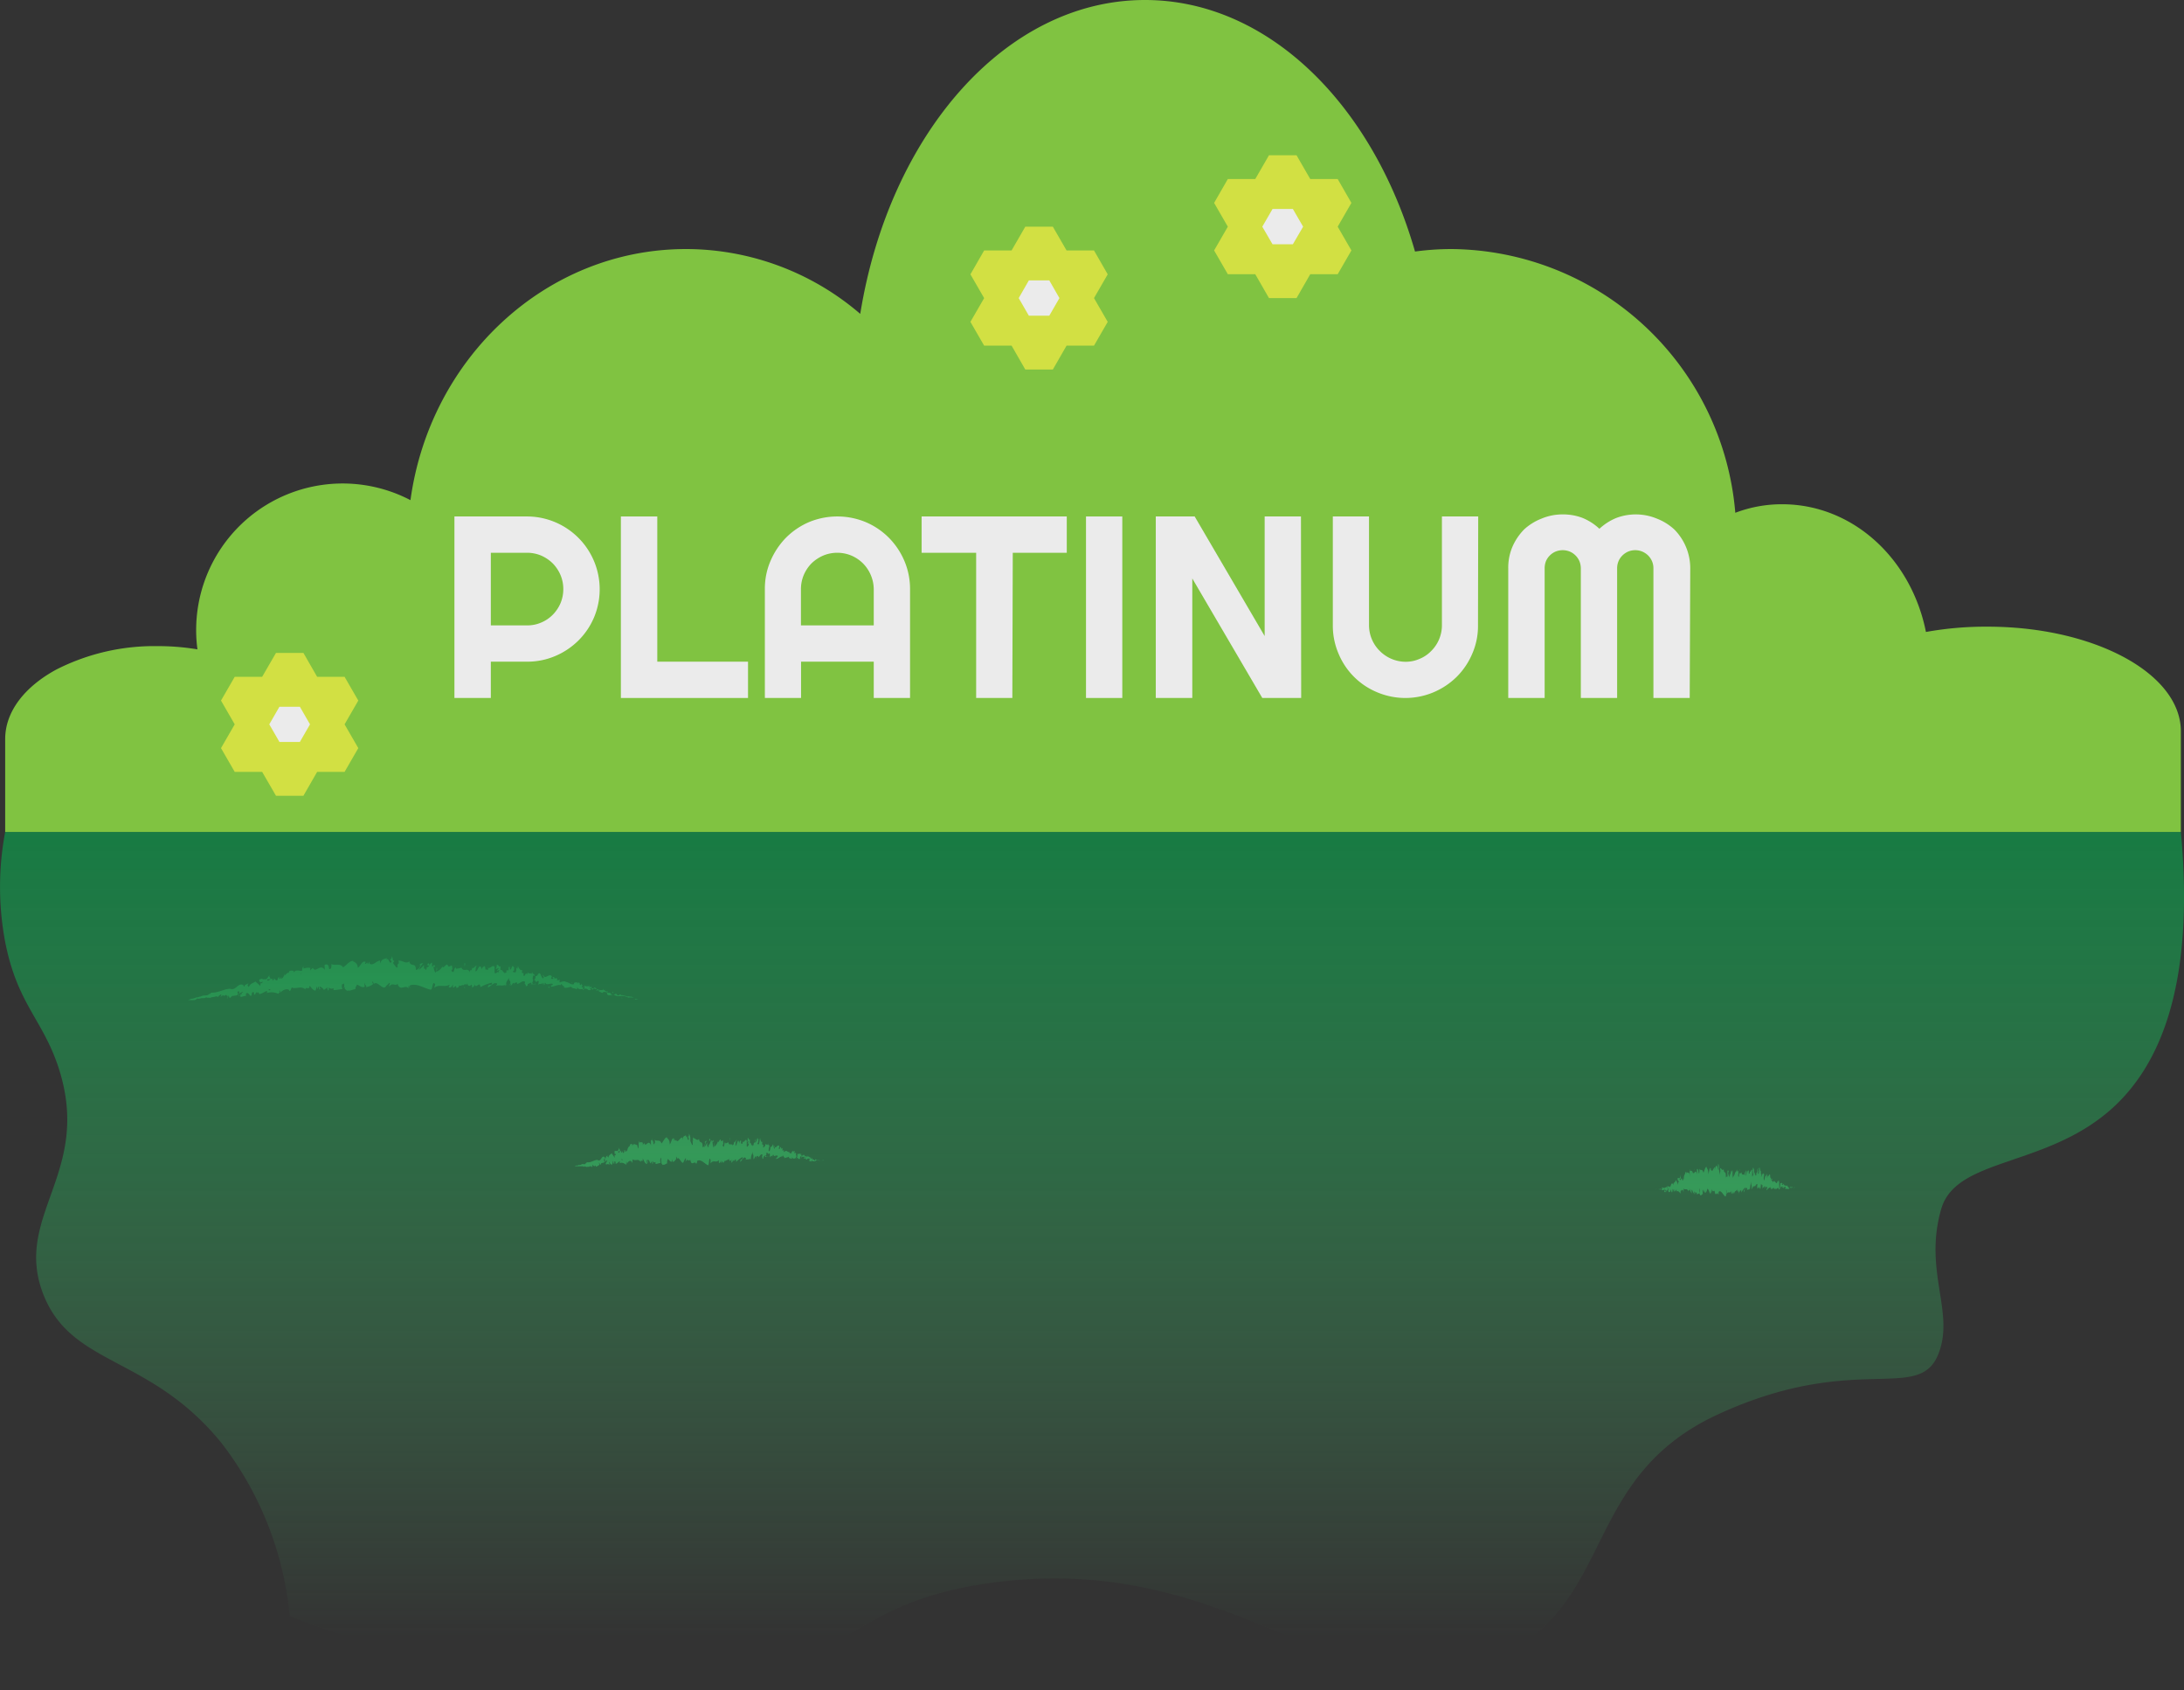 <svg xmlns="http://www.w3.org/2000/svg" xmlns:xlink="http://www.w3.org/1999/xlink" viewBox="0 0 202.19 156.42"><rect x="0" y="0" width="202.19" height="156.42" fill="#333333" stroke="none"/><defs><linearGradient id="Degradado_sin_nombre_8" x1="101.1" y1="151.51" x2="101.1" y2="60.14" gradientUnits="userSpaceOnUse"><stop offset="0" stop-color="#4fb56d" stop-opacity="0"/><stop offset="0.47" stop-color="#2b9955" stop-opacity="0.52"/><stop offset="0.94" stop-color="#0b7f40"/></linearGradient></defs><g id="Capa_2" data-name="Capa 2"><g id="arbustos_tableros"><g id="arbusto_platinum"><g id="suelo"><g id="monte"><g id="monte-2" data-name="monte"><path d="M59.19,92.62H59.1Z" style="fill:#41995d"/><path d="M58.79,92.52c-.07,0-.15,0-.11,0a1,1,0,0,1,.17,0c.06,0,.1,0,.09,0l.13,0a2,2,0,0,0-.28-.06S58.79,92.52,58.79,92.52Z" style="fill:#41995d"/><path d="M53,91l0,0Z" style="fill:#41995d"/><path d="M49.36,90.19s0,0,0,0S49.36,90.16,49.36,90.19Z" style="fill:#41995d"/><path d="M48.76,89.8l0,0S48.78,89.78,48.76,89.8Z" style="fill:#41995d"/><path d="M53,91l-.09-.08C52.9,91,53,91,53,91Z" style="fill:#41995d"/><path d="M58,92.44h0Z" style="fill:#41995d"/><path d="M54.63,91.2h0l0-.06Z" style="fill:#41995d"/><path d="M55.85,91.51s-.05.08-.07.12,0,0,.07,0A.16.16,0,0,0,55.85,91.51Z" style="fill:#41995d"/><path d="M57.73,92.21h0Z" style="fill:#41995d"/><path d="M53.76,91v0Z" style="fill:#41995d"/><path d="M18.93,92.49h0S18.92,92.49,18.93,92.49Z" style="fill:#41995d"/><polygon points="17.47 92.62 17.49 92.61 17.49 92.61 17.47 92.62" style="fill:#41995d"/><path d="M47.64,89.32h0S47.66,89.3,47.64,89.32Z" style="fill:#41995d"/><path d="M36.88,88.93c.13.24-.19.33,0,.6C36.86,89.42,37,89.09,36.88,88.93Z" style="fill:#41995d"/><path d="M57.93,92.43h0Z" style="fill:#41995d"/><path d="M36.88,89.53h0l0,0Z" style="fill:#41995d"/><path d="M44.94,89.15a.36.36,0,0,0,0,.11A.89.89,0,0,0,44.94,89.15Z" style="fill:#41995d"/><path d="M46.91,89.72l0,0S46.89,89.72,46.91,89.72Z" style="fill:#41995d"/><path d="M43.88,89.42s0-.06-.07,0v0S43.85,89.38,43.88,89.42Z" style="fill:#41995d"/><path d="M42.8,89.37v.06l0,0Z" style="fill:#41995d"/><path d="M22.17,92.15A.41.41,0,0,1,22.1,92C22.14,92.13,22,92.18,22.17,92.15Z" style="fill:#41995d"/><path d="M58,92.42h0S58,92.42,58,92.42Z" style="fill:#41995d"/><path d="M43.72,91.51l-.16,0A.27.27,0,0,0,43.72,91.51Z" style="fill:#41995d"/><path d="M29.8,91.53l0,0S29.79,91.56,29.8,91.53Z" style="fill:#41995d"/><path d="M43.06,91.51a.56.56,0,0,0-.09-.19.14.14,0,0,0,0,.07Z" style="fill:#41995d"/><path d="M22.1,92Z" style="fill:#41995d"/><path d="M21,92.4c.17,0,.06-.13.07-.21.19-.06.11.09.19.15s.18-.18.28-.18,0,0,0,.06c.11-.13.38,0,.5-.21,0,0,0,0,0,0a.73.73,0,0,1-.06-.22c.07,0,.11-.12.16,0s0,0-.05.09l.06-.06c.1.15-.09.07-.07.18.14-.06.29-.22.41-.19s-.26.08-.08.21l-.19,0c.18.23-.11,0,.06.24.24,0,.25-.1.49-.08,0-.09,0-.13,0-.23.3-.21.33.4.53.15,0-.12,0-.35.22-.25l0,.21c.22,0,.08-.31.33-.19,0,.09-.16.09-.12.11s.08-.13.2-.14L24,92c.23,0,.47-.22.72-.29,0,.07,0,.13,0,.19a1.48,1.48,0,0,1,1.05.08l.1-.2s.06.08,0,.12,0-.12,0-.21.11.11.07.18c.2-.19.57-.44.84-.23l0,.07c.19.07.14-.46.34-.27l0,0c.4.06.81-.2,1.15.14,0-.34.41.13.38-.35.25.22.19.31.52.46.09,0,.1-.32.19-.38l0,.26.12-.28.1.31.09-.08s-.09-.11-.09-.19.39.16.4.3l.34-.25a.37.37,0,0,1-.09.22c.16-.29.06.28.21,0,0-.06,0-.16,0-.22a.32.32,0,0,0,.44.07v.19a5.42,5.42,0,0,0,.85-.12c-.11-.08-.12-.42,0-.46l.06.3c0-.19-.1-.11,0-.34.11,0,.1.34,0,.44l.13-.11a2.36,2.36,0,0,1,0,.25c0-.19.25.29.31,0v.09c.3,0,.43-.12.67-.14,0-.27.09-.22.15-.43.18.07.39.27.61.24s0-.23.09-.4c0,.25.24.22.13.4a1.33,1.33,0,0,0,.65-.27c0-.1-.08-.14-.07-.23s.14.1.14.22v0c.35-.39.88.71,1.15.17l0,0,.29-.28c.15,0-.07.19,0,.34.31-.43.51,0,.77-.25.23.75.74,0,1,.43l0-.18c.07-.17.09.1.15.14,0-.14-.08-.16,0-.25.61-.22,1.27.25,1.9.4.23,0,.14-.92.43-.5l-.09.33c.47-.39.95,0,1.41-.3,0,.08,0,.18-.08.17.09.24.36,0,.37-.17.07,0,0,.17.05.27s.25-.29.29-.06c0,0,0,.08,0,.09s.29,0,.24-.23c.16.13.33-.12.46,0,.1-.29.29.15.33-.27,0,.43.29.35.41.15-.05.13.08.14,0,.31.12,0,.24-.08.23-.3.2.52.48-.38.57.27a3.77,3.77,0,0,1,1.07-.41c0,.4-.37,0-.38.45.32-.16.53-.5.83-.38.08.06-.06.17-.09.24.33-.15.6.06.9-.14,0,0,0,.07-.07.1s.12.06.13-.11l0,0c-.07-.26.26-.52.29-.65-.14.49.26.14,0,.76a.33.33,0,0,0,.1-.23s.06.11,0,.24c.21-.09.16-.27.33-.26,0,.08,0,.11-.07.21.1-.16.21-.31.35-.23,0,0,0,.12,0,.11.26,0,.48-.37.75-.19-.12.33.08.12.06.42l.17-.08,0-.14c.13,0,.28-.19.38-.08l-.11.11.26,0-.13-.12c.15-.14,0-.37.2-.27,0,0,.13,0,.18.2h0c.08-.08.16-.17.25-.09a3,3,0,0,1-.06.36c.1-.22.33,0,.44-.26a.68.68,0,0,0,0,.22l.08-.17c0,.06.06.09,0,.2.19,0,0-.34.19-.17,0,0,0,0,0,.06.21.09.44-.07.64,0,0,.26-.19,0-.15.26.3,0,.65-.24.93-.13l-.05,0c.09-.32.18.2.35.07,0,0-.07.17-.06.13.19.08.41,0,.72-.07l0,.07c.1.09.3.08.41.14s.12,0,.1-.16c.31.45.77-.09,1.05.27-.05,0-.11,0-.08,0l.3,0c0-.11,0-.07-.07-.16a.21.21,0,0,1,.21-.07c-.14,0,0,.16,0,.22s0-.06,0-.09c.11.2.07-.2.25,0l0,0c.08,0,.16-.06.24,0s-.09,0-.11.12.27-.16.35,0a1.24,1.24,0,0,0-.18,0c.09.14.11.11.19.15h0l.19.09,0,0c.2-.22.31,0,.54-.09-.23.09-.05.07-.09.17s.11.08.08.1.15.08.3,0,.1,0,.06.08c.13,0,0,0,0-.08.21-.05.42.17.71.11a4.81,4.81,0,0,1,.52,0c.06,0-.08,0-.08,0a.87.87,0,0,0,.31.07s0,0,0,.05.07,0,.18,0a.2.2,0,0,1-.1,0l.33,0s-.08,0-.12,0a1.68,1.68,0,0,0,.36,0l-.07,0s0,0,0,0-.14,0-.15,0h.08c-.06-.07-.31-.06-.46-.09l.08,0h-.17s0-.06,0,0c-.1-.06-.1,0-.18-.06s0,0,0,0h-.11s0-.06.06,0c-.18-.1-.32,0-.38-.11h0c-.27,0,0,.06-.26.09L57,91.94l0,.06s-.08,0-.07,0,0,0-.06.07-.37-.06-.37-.2c-.06.05.12.08,0,.09,0-.17-.17,0-.27-.12s.15,0,0-.11c-.1.13-.22-.1-.33-.1s-.23,0-.41,0c0,0-.31-.15-.45-.25v0c-.07.14-.23.08-.35.09a.18.18,0,0,1,.12-.16l-.11,0a.19.19,0,0,1-.15.06l.05-.11c-.15,0-.33.08-.51-.06,0,.13.09.38-.13.43,0-.07,0-.19.08-.21s-.08.05-.11,0l.11-.1c-.08-.07-.07.09-.14.06s0-.08,0-.15,0,0,.09,0a.35.35,0,0,1-.18-.2c0,.06,0,.13-.09.13s0-.13-.1-.2-.13,0-.17.12c0,0,0-.09,0-.13s-.37-.07-.31.13h0c-.28.11-.51-.21-.78-.19v-.06c-.16,0-.34,0-.47.08s-.09-.14-.06-.21-.15.09-.3,0c.13-.09,0-.11.13-.06-.14-.08-.16-.2-.35,0a.13.13,0,0,0-.16-.2l.09.14a.43.43,0,0,1-.23,0l.08-.22c-.28-.34-.63.39-.8-.14-.11.16.15.15,0,.33-.14,0-.24-.43-.29-.44-.18-.17-.23.33-.42.21,0,.09,0,.33-.16.39s-.12-.4,0-.46,0,0,0,.06.11,0,.07-.16l0,.09c-.06-.11-.26-.13-.19-.27-.12.06-.07.14,0,.2-.17-.16-.29,0-.47-.17,0,0,0,.17,0,.16-.27-.16-.14.16-.34.17-.09-.16.08-.34-.12-.25-.11-.11,0-.26,0-.32-.19.15-.31-.18-.4-.24l.1-.06a.17.17,0,0,1-.15,0l0,.2s-.1-.05-.09-.13c-.06.12,0,.33-.12.49-.06-.11-.22.09-.22-.18.21.12,0-.27.19-.29,0,0-.08,0-.13,0a0,0,0,0,1,0-.06c-.2-.27-.13.28-.35.25,0-.15,0-.29-.07-.26s0,.25-.07.36c-.14-.13-.17.07-.24,0l.08.06c0,.15-.11.13-.22.17,0-.13.1-.08.07-.13-.14.26-.23-.31-.4-.14-.06-.12,0-.3,0-.38-.19.19-.17-.23-.37-.09,0,.22,0,.17-.09.37l.31-.12-.22.29c.09,0,.21-.12.26-.08-.11.17-.1.11-.07.29-.09-.33-.26.17-.38-.06l0-.53c-.19-.26-.4.23-.67.07l.08.1c0,.21-.17,0-.27.09a.8.8,0,0,0-.06-.37c0,.14-.21,0-.26.33l-.11-.25c-.22-.12-.28.5-.5.42.08-.2,0-.34.14-.47-.07,0-.13-.05-.14.08,0-.12-.22.24-.28.06,0,.08-.05.27-.13.26a.31.31,0,0,1,0-.1c0,.1-.13.12-.07.33-.19-.59-.62,0-.8-.49a1.88,1.88,0,0,1-.5.11c0-.05,0-.09,0-.07-.19-.19-.14.54-.35.34s.12-.17,0-.29c0-.63-.27.08-.42-.3l0,0c-.11-.22-.29.23-.48.18a.77.77,0,0,0,0-.1,1,1,0,0,1-.57.51c.06-.25.08-.13.05-.39-.08,0,0,.41-.14.48a1.35,1.35,0,0,1-.18-.54h.15c-.07-.36-.2,0-.28,0V89.1c-.24.05-.24.44-.5.42l0,.11c-.14.39-.11-.21-.25.08l0-.4a2.35,2.35,0,0,1-.48.46,2.14,2.14,0,0,1,.4-.62c-.09,0-.31,0-.35.23,0,0,.08-.14.12-.08-.11.31-.26.47-.44.46,0-.76-.47-.19-.61-.78-.32.28-.64-.12-1-.07.15.59-.11,0-.07.63-.08,0-.12,0-.13,0l-.27-.35c-.07-.17.08-.14.07-.27-.19,0-.09-.26-.22-.41,0,.21-.06.31-.17.24l.16.27c-.25.33-.24-.5-.5-.17l.07-.19c-.13.12-.51,0-.62.52,0-.07-.07-.24,0-.28-.33,0-.71.55-1,.27l0-.15c-.06,0-.1.28-.18.14s0-.15,0-.15-.15.26-.24.18l.06-.16c-.33-.17-.47.42-.73.54a.59.59,0,0,0-.42-.58v-.06c-.37,0-.61.41-.94.6-.25-.42-.74-.11-1.1-.31.06.06,0,.31,0,.35s-.2.3-.22-.06h0c-.09-.35-.25-.23-.38-.22l0,.47c-.4-.62-.86.36-1.1-.2-.07.12-.17.14-.24.26l0-.24a1.15,1.15,0,0,0-.62.07l0-.18c-.16,0-.13.69-.27.72L28,89.85c-.28.05-.59-.18-.82.16,0-.05,0-.14,0-.16-.13,0-.53-.12-.42.3,0-.28-.29,0-.42.17v-.2c-.09.28-.09.34-.25.44s-.06-.15,0-.11c-.15-.07-.08.2-.26.13l.05-.13c-.15,0-.13.07-.18.22s-.28,0-.32-.16c0,.1-.06.25-.15.22a.17.17,0,0,1,0-.13c-.25-.08-.31.28-.5.13a.19.19,0,0,0,0-.09c.18,0,.33-.06.32,0,0-.17-.18-.16-.09-.42-.1.16-.27.46-.43.42l0,0,0,0a.08.08,0,0,0-.09,0,.3.3,0,0,0-.13,0c0-.13-.18,0-.26,0s-.07.16.05.27,0,0,.05,0,0,0,0,0h0l.19-.05c-.05.1-.1.18-.2.11l-.06.29c-.14-.22-.36-.29-.41-.42-.21.14-.52.19-.62.49-.06,0-.09-.07-.12-.1S23,91,23,91c-.11.1-.37.12-.37.31-.18,0,.06-.19-.16-.11l0-.06c-.48-.15-.64.58-1.18.37,0,0,0,0,.06,0-.57,0-1.12.37-1.69.36-.16,0-.17.08-.25.15l0-.06-.14.12c-.22.1-.43,0-.69.15h0c-.11,0-.33.11-.31.08s0,0-.08,0h0l-.25.09c-.2.06,0,0-.26.05l-.26.11.12,0-.1,0h.15l.17,0h.06l-.14,0a.54.54,0,0,0,.19,0H18l.17-.06s-.07,0,0,0-.08,0,.05-.06.06,0,.16,0,0,0,0,0a1.26,1.26,0,0,0,.26-.06c.1,0,.29,0,.3,0a.6.6,0,0,1,.21-.09c-.12.11.3,0,.29.09.08-.11.38-.08.55-.17,0,0,0,0,0,0a.58.58,0,0,1,.22.06c0-.11.15-.15.23-.24.15.1-.05.15,0,.25,0-.09.21-.11.15-.19.11.06.09,0,.16.12,0-.16.09,0,.15-.14.16.06.07.15.22.08S21,92.4,21,92.4Zm3.7-.75h0l-.08,0Zm.32,0h-.14c0-.06,0-.12,0-.12S25,91.57,25.05,91.61Zm-.85-1.08c.05,0,.07,0,.08,0l-.08,0v0A.28.28,0,0,1,24.2,90.53Z" style="fill:#41995d"/><path d="M24.14,90.77s0,0,0,0l0,0v-.06Z" style="fill:#41995d"/><path d="M53.05,91h0s0,0,0,0Z" style="fill:#41995d"/><polygon points="29.46 91.67 29.45 91.61 29.43 91.67 29.46 91.67" style="fill:#41995d"/><path d="M54.68,91.79s0,0,0,0A.08.08,0,0,0,54.68,91.79Z" style="fill:#41995d"/><path d="M55.43,91.93l.1,0Z" style="fill:#41995d"/><path d="M56,92.08l0,0h0Z" style="fill:#41995d"/><path d="M46.8,91.34h0C46.72,91.39,46.76,91.38,46.8,91.34Z" style="fill:#41995d"/><path d="M49.59,91l-.1.09S49.57,91.16,49.59,91Z" style="fill:#41995d"/><polygon points="43.74 91.52 43.74 91.51 43.72 91.51 43.74 91.52" style="fill:#41995d"/><path d="M49.36,91.11a.1.1,0,0,0,.13,0S49.4,91.08,49.36,91.11Z" style="fill:#41995d"/><polygon points="58.48 92.52 58.51 92.52 58.51 92.52 58.48 92.52" style="fill:#41995d"/><path d="M58.51,92.52h0Z" style="fill:#41995d"/><path d="M58.61,92.53h0Z" style="fill:#41995d"/><path d="M57.72,92.38v0S57.72,92.39,57.72,92.38Z" style="fill:#41995d"/><path d="M57.49,92.35a.8.8,0,0,0,.2.06h0C57.66,92.42,57.55,92.33,57.49,92.35Z" style="fill:#41995d"/><path d="M56.6,91.84l.19.07s-.06-.09,0-.07C56.6,91.68,56.85,91.92,56.6,91.84Z" style="fill:#41995d"/><path d="M56,91.61c.1,0,0,0,0-.07S56,91.56,56,91.61Z" style="fill:#41995d"/><path d="M51.72,90.58l0-.16C51.67,90.42,51.74,90.48,51.72,90.58Z" style="fill:#41995d"/><polygon points="50.75 91.34 50.81 91.46 50.87 91.3 50.75 91.34" style="fill:#41995d"/><polygon points="50.44 90 50.48 89.98 50.33 90.02 50.44 90" style="fill:#41995d"/><path d="M43,89.14v.3C43.07,89.39,43.09,89.05,43,89.14Z" style="fill:#41995d"/><path d="M39.76,89.34c0-.16-.12-.26-.18-.1S39.73,89.38,39.76,89.34Z" style="fill:#41995d"/><polygon points="30.09 89.42 30.14 89.32 30.03 89.42 30.09 89.42" style="fill:#41995d"/></g><g id="monte-3" data-name="monte"><path d="M76.5,107.7h0Z" style="fill:#41995d"/><path d="M76.27,107.65s-.09,0-.07,0a.44.44,0,0,1,.1,0l0,0h.07a.57.57,0,0,0-.15,0S76.27,107.65,76.27,107.65Z" style="fill:#41995d"/><path d="M73.1,106.68v0A0,0,0,0,0,73.1,106.68Z" style="fill:#41995d"/><path d="M71.09,106.14l0,0A.05.05,0,0,0,71.09,106.14Z" style="fill:#41995d"/><path d="M70.77,105.79l0,0S70.78,105.77,70.77,105.79Z" style="fill:#41995d"/><path d="M73.1,106.68l0-.08C73,106.66,73.07,106.66,73.1,106.68Z" style="fill:#41995d"/><path d="M75.8,107.65h0Z" style="fill:#41995d"/><path d="M74,106.77h0l0-.06Z" style="fill:#41995d"/><path d="M74.68,107s-.05.08-.06.12,0,0,0,0A.2.2,0,0,1,74.68,107Z" style="fill:#41995d"/><path d="M75.69,107.45h0Z" style="fill:#41995d"/><path d="M73.53,106.6v0Z" style="fill:#41995d"/><path d="M54.26,107.72Z" style="fill:#41995d"/><polygon points="53.44 107.7 53.45 107.7 53.45 107.7 53.44 107.7" style="fill:#41995d"/><path d="M70.16,105.36h0S70.17,105.35,70.16,105.36Z" style="fill:#41995d"/><path d="M64.15,105.15c.08.24-.1.32,0,.59C64.15,105.64,64.24,105.3,64.15,105.15Z" style="fill:#41995d"/><path d="M75.79,107.65h0Z" style="fill:#41995d"/><path d="M64.16,105.74h0v0Z" style="fill:#41995d"/><path d="M68.65,105.29a.45.45,0,0,0,0,.12A.62.62,0,0,0,68.65,105.29Z" style="fill:#41995d"/><path d="M69.73,105.79l0,0Z" style="fill:#41995d"/><path d="M68.05,105.6s0-.06,0,0v0S68,105.55,68.05,105.6Z" style="fill:#41995d"/><path d="M67.45,105.56v.06l0,0Z" style="fill:#41995d"/><path d="M56.08,107.67a.37.37,0,0,1,0-.11C56.06,107.65,56,107.68,56.08,107.67Z" style="fill:#41995d"/><path d="M75.81,107.63l0,0h0Z" style="fill:#41995d"/><path d="M67.91,107.69l-.09,0A.12.12,0,0,0,67.91,107.69Z" style="fill:#41995d"/><path d="M60.29,107.54v0S60.29,107.56,60.29,107.54Z" style="fill:#41995d"/><path d="M67.55,107.69a.82.82,0,0,0,0-.18l0,.07Z" style="fill:#41995d"/><path d="M56,107.56Z" style="fill:#41995d"/><path d="M55.45,107.83c.1,0,0-.13,0-.21s.07.1.12.17.08-.16.13-.16a.11.11,0,0,1,0,.06c0-.12.21,0,.26-.17,0,0,0,0,0,0a.68.68,0,0,1-.05-.22s.05-.11.09,0,0,0,0,.07l0,0c.06.15,0,.06,0,.17.07,0,.14-.19.21-.15s-.13.06,0,.2l-.11-.06c.12.24-.07,0,0,.24.14,0,.13-.08.27,0s0-.13,0-.23.21.43.31.19,0-.35.1-.23v.21c.13,0,0-.31.18-.17,0,.09-.09.08-.07.1.12.17,0-.12.11-.13l0,.2c.13,0,.25-.19.39-.24a.31.31,0,0,0,0,.19c.17-.11.4,0,.59.15l0-.2s.05.09,0,.13,0-.13,0-.21.07.12.05.18c.1-.17.3-.4.46-.17l0,.06c.11.09,0-.45.17-.25v0c.23.09.44-.14.65.2,0-.33.23.15.19-.33.15.24.12.32.31.48s0-.3.09-.36l0,.26,0-.28.07.31.05-.06a.38.38,0,0,1-.07-.2c.08-.12.23.18.24.32l.18-.24a.6.6,0,0,1-.05.22c.08-.28.05.28.12,0a1.62,1.62,0,0,1,0-.22c.07.16.17.16.25.09v.19c.15,0,.3-.09.47-.09a.69.69,0,0,1,0-.46l0,.3c0-.19,0-.11,0-.34.07,0,.07.34,0,.44l.07-.11a2.08,2.08,0,0,1,0,.25c0-.19.15.3.17,0v.09c.17,0,.23-.11.36-.13,0-.26,0-.21.07-.42.1.08.23.29.34.26s0-.23,0-.39c0,.24.14.22.09.4.14,0,.18-.05.34-.26a1,1,0,0,1,0-.23s.08.11.08.23v0c.18-.38.49.73.63.2v0l.16-.28c.08.05,0,.2,0,.35.17-.43.29.06.43-.23.13.75.4,0,.56.43v-.18c0-.18,0,.1.08.14,0-.14,0-.16,0-.25.33-.22.69.25,1,.4.13,0,.08-.91.24-.5l0,.33c.26-.39.52,0,.77-.31,0,.08,0,.17,0,.17,0,.24.19,0,.2-.18,0,0,0,.18,0,.27s.15-.3.17-.06a.24.24,0,0,1,0,.09c0-.11.16,0,.13-.24.09.13.19-.12.26,0,.06-.3.15.14.18-.28,0,.43.15.35.22.15,0,.12,0,.13,0,.31.07,0,.14-.09.14-.31.09.51.27-.39.3.25a2.17,2.17,0,0,1,.6-.45c0,.4-.2,0-.22.46.18-.17.31-.51.47-.4s0,.17-.06.24c.18-.16.33,0,.5-.17a.21.21,0,0,1,0,.1s.06.06.08-.12l0,0c0-.26.17-.53.19-.66-.1.5.14.13,0,.76a.67.67,0,0,0,.06-.23s0,.1,0,.23c.11-.09.09-.28.19-.27s0,.11,0,.21c.07-.16.13-.31.21-.24s0,.11,0,.11c.14,0,.28-.4.42-.23-.08.33,0,.11,0,.4l.09-.08v-.14c.07,0,.16-.2.21-.1l-.07.12.15,0-.07-.11c.1-.14,0-.36.13-.27s.07,0,.09.18h0c0-.09.1-.17.14-.1s0,.3,0,.36c.07-.23.18,0,.26-.29a1.24,1.24,0,0,0,0,.23l0-.18c0,.06,0,.09,0,.2s0-.34.12-.18c0,0,0,0,0,.06s.26-.09.36,0c0,.25-.11,0-.1.27.17,0,.38-.28.53-.2l0,0c.08-.33.09.18.2,0,0,0-.06.18,0,.14s.23-.05.41-.13l0,.08c0,.08.16.06.22.1s.07-.06.07-.17c.14.43.44-.15.57.19,0,0-.07,0,0,0l.17,0c0-.11,0-.07,0-.15s.08-.1.12-.09,0,.16,0,.22,0-.06,0-.1c0,.19.06-.19.15-.06l0,0c.05,0,.1-.07.15,0s-.06,0-.08.13.17-.18.2-.07-.07,0-.1,0,0,.1.09.13h0l.1.06,0,0c.13-.23.17,0,.31-.15-.14.12,0,.08-.07.18s.06.06,0,.09.08.06.17,0,.06,0,0,.07,0,0,0-.08.22.13.4,0,.17-.08.3-.08,0,.05,0,.05a.21.21,0,0,0,.17,0s0,0,0,0,0,0,.11,0l-.07,0a1.28,1.28,0,0,1,.19,0s0,0-.07,0,.19,0,.21,0h0s0,0,0,0-.08,0-.08,0h0c0-.06-.17,0-.26,0l0,0-.1,0s0-.06,0,0-.06,0-.1-.05,0,0,0,0h-.06s0-.06,0,0-.19,0-.21-.06h0c-.15,0,0,.06-.16.12l0-.2,0,.07s0,0,0,0,0,0,0,.08c0-.1-.2,0-.19-.16,0,.06.06.07,0,.09,0-.16-.09,0-.14-.08s.09,0,0-.12c-.07.14-.12-.07-.18-.06s-.14,0-.24,0-.16-.12-.24-.2v0c0,.15-.13.1-.2.12s0-.13.08-.16l-.06,0s0,.07-.09.08l0-.12c-.09,0-.2.1-.29,0,0,.13,0,.37-.11.43s0-.19.06-.21,0,0-.06,0l.07-.11c0-.06,0,.09-.08.08s0-.08,0-.16,0,0,0,0a.24.24,0,0,1-.08-.19c0,.06,0,.14-.06.14s0-.12,0-.19-.07,0-.1.13c0,0,0-.08,0-.13s-.2,0-.18.16h0c-.17.13-.28-.17-.43-.13v-.06c-.1,0-.2,0-.28.12a.25.25,0,0,1,0-.2c-.08,0-.09.1-.17,0,.08-.1,0-.11.08-.07-.08-.07-.08-.18-.2,0,.06-.16,0-.23-.08-.19l0,.14a.18.18,0,0,1-.12,0l.06-.22c-.14-.33-.38.42-.45-.09-.07.16.08.14,0,.32-.07,0-.11-.41-.13-.42s-.15.34-.25.23c0,.09,0,.33-.11.4s0-.4,0-.46,0,0,0,.06a.14.14,0,0,0,0-.16l0,.08c0-.1-.14-.11-.1-.25-.07.07,0,.14,0,.2-.09-.16-.16,0-.26-.15,0,.06,0,.17,0,.16s-.09.17-.2.19c0-.15.06-.34-.06-.24a.42.42,0,0,1,0-.32c-.12.16-.17-.16-.22-.21l.06-.07s-.06,0-.09,0v.2s0,0,0-.13a2.57,2.57,0,0,1-.09.49c0-.1-.13.1-.12-.17.12.11,0-.27.13-.29s0,0-.08,0a.14.14,0,0,1,0-.07c-.1-.25-.09.29-.21.27s0-.29,0-.26,0,.25-.06.36c-.07-.13-.1.08-.14.06l0,.06c0,.15-.07.13-.13.17,0-.12.06-.08,0-.13-.08.26-.11-.3-.22-.13,0-.11,0-.29,0-.37-.12.19-.09-.22-.21-.07a.46.46,0,0,1-.06.36l.18-.13-.14.3c.05,0,.12-.12.15-.08a.37.37,0,0,0,0,.29c0-.33-.15.17-.21,0l0-.53c-.1-.25-.23.24-.38.09l0,.1c0,.21-.1,0-.16.1a1.26,1.26,0,0,0,0-.36c0,.13-.12,0-.15.33l-.06-.25c-.12-.11-.17.51-.29.44,0-.2,0-.34.09-.47s-.08,0-.08.08c0-.12-.13.24-.16.06,0,.09,0,.28-.08.26a.55.55,0,0,1,0-.09c0,.09-.08.12,0,.33-.1-.59-.35,0-.43-.48a1.07,1.07,0,0,1-.28.12c0-.06,0-.1,0-.07-.1-.19-.08.54-.2.34s.07-.17,0-.29c0-.63-.15.08-.22-.29l0,0c-.06-.22-.17.23-.27.18a.24.24,0,0,0,0-.09.85.85,0,0,1-.32.51.85.85,0,0,0,0-.39s0,.41-.08.48a2.16,2.16,0,0,1-.1-.53l.09,0c0-.35-.11,0-.16,0v-.15c-.13,0-.14.44-.28.41l0,.12c-.08.39-.07-.22-.14.07l0-.39a2.07,2.07,0,0,1-.27.45,2.3,2.3,0,0,1,.23-.61s-.17,0-.2.22c0,0,.05-.14.07-.07-.07.31-.15.46-.25.45,0-.76-.26-.19-.34-.78-.17.28-.36-.12-.57-.07.09.59-.06,0,0,.63,0,0-.07,0-.07,0l-.16-.36c0-.17,0-.14,0-.27s-.05-.26-.13-.41c0,.21,0,.31-.09.23l.09.28c-.14.33-.14-.51-.28-.18l0-.19c-.08.12-.29,0-.34.5,0-.07,0-.23,0-.27-.19-.06-.39.53-.55.25v-.15s0,.28-.09.14,0-.15,0-.16-.07.26-.12.18l0-.16c-.19-.18-.26.41-.4.53,0-.42-.17-.54-.25-.6v-.06c-.21,0-.33.39-.51.57-.15-.43-.42-.14-.63-.35a.59.59,0,0,1,0,.35c-.05-.07-.1.29-.12-.07h0c-.07-.34-.15-.23-.23-.23l0,.46c-.26-.63-.47.32-.63-.24,0,.12-.09.13-.12.24l0-.23a.35.35,0,0,0-.34,0v-.16c-.09,0,0,.67-.11.69l-.07-.32c-.15,0-.34-.22-.45.1,0,0,0-.14,0-.16s-.3-.14-.22.28c0-.27-.16,0-.22.15l0-.2c0,.27,0,.33-.11.42s0-.15,0-.11,0,.2-.14.11v-.13c-.08,0-.06.07-.08.22s-.16,0-.19-.19c0,.11,0,.25-.07.21a.16.16,0,0,1,0-.12c-.15-.09-.16.25-.28.1a.23.23,0,0,0,0-.1c.1,0,.19,0,.18,0,0-.17-.11-.17-.08-.42,0,.15-.12.44-.21.39l0,0v0s0,0,0,0-.05,0-.08,0-.1,0-.14,0c0,.17,0,.15,0,.28s0,0,0,0l0,0v0l.11,0c0,.09-.05.17-.11.09v.28c-.1-.22-.22-.31-.26-.44-.11.12-.29.15-.32.44,0,0,0-.07-.07-.11s0,0,0-.08-.2.09-.19.27c-.1-.05,0-.17-.1-.11v-.06c-.29-.18-.32.52-.64.27,0,0,0,0,0,0-.33,0-.61.27-.94.22-.09,0-.08.06-.13.11l0-.06-.07.11c-.12.07-.25-.06-.39.07l0,0c-.06,0-.18.07-.17,0s0,0,0,0h0l-.14.07c-.11,0,0,0-.14,0l-.14.07.06,0,0,0h.28a.16.16,0,0,0,.09,0s0,0,0,0-.05,0,0,0,0,0,.09,0,0,0,0,0,.13,0,.15,0,.16,0,.17.06a.22.22,0,0,1,.12-.07c-.06.1.16,0,.17.11,0-.1.21,0,.3-.11s0,0,0,0,.08,0,.13.07.07-.13.11-.21c.09.11,0,.14,0,.24,0-.09.1-.09.06-.17.07.07.06,0,.11.13,0-.16,0,0,.07-.13.1.08,0,.16.13.1S55.45,107.83,55.45,107.83Zm2-.46h0Zm.18,0a.11.11,0,0,0-.08,0c0-.06,0-.13,0-.12S57.62,107.31,57.66,107.36Zm-.55-1.13s0,0,0,0l0,0v0S57.1,106.25,57.11,106.23Z" style="fill:#41995d"/><path d="M57.09,106.46s0,0,0,0l0,0v-.05Z" style="fill:#41995d"/><path d="M73.12,106.71h0a0,0,0,0,1,0,0Z" style="fill:#41995d"/><polygon points="60.11 107.66 60.11 107.6 60.1 107.65 60.11 107.66" style="fill:#41995d"/><path d="M74,107.35a0,0,0,0,0,0,0A0,0,0,0,0,74,107.35Z" style="fill:#41995d"/><path d="M74.39,107.42l0,0Z" style="fill:#41995d"/><path d="M74.7,107.51v0h0Z" style="fill:#41995d"/><path d="M69.61,107.41h0S69.58,107.45,69.61,107.41Z" style="fill:#41995d"/><path d="M71.17,107a.35.35,0,0,1-.06.09S71.15,107.09,71.17,107Z" style="fill:#41995d"/><polygon points="67.92 107.69 67.92 107.69 67.91 107.69 67.92 107.69" style="fill:#41995d"/><path d="M71,107.06s0,0,.07,0S71.06,107,71,107.06Z" style="fill:#41995d"/><polygon points="76.09 107.68 76.11 107.68 76.11 107.67 76.09 107.68" style="fill:#41995d"/><path d="M76.11,107.67h0Z" style="fill:#41995d"/><path d="M76.17,107.67h0S76.16,107.68,76.17,107.67Z" style="fill:#41995d"/><path d="M75.67,107.63h0A0,0,0,0,1,75.67,107.63Z" style="fill:#41995d"/><path d="M75.54,107.62s.06,0,.11,0h0S75.57,107.59,75.54,107.62Z" style="fill:#41995d"/><path d="M75.08,107.21l.1.06s0-.09,0-.07C75.09,107.06,75.21,107.27,75.08,107.21Z" style="fill:#41995d"/><path d="M74.77,107.05c.06,0,0,0,0-.07S74.73,107,74.77,107.05Z" style="fill:#41995d"/><path d="M72.39,106.39l0-.16S72.41,106.29,72.39,106.39Z" style="fill:#41995d"/><polygon points="71.8 107.2 71.83 107.32 71.87 107.16 71.8 107.2" style="fill:#41995d"/><polygon points="71.7 105.89 71.73 105.87 71.64 105.92 71.7 105.89" style="fill:#41995d"/><path d="M67.56,105.33v.3S67.62,105.24,67.56,105.33Z" style="fill:#41995d"/><path d="M65.76,105.56c0-.15-.07-.25-.1-.1S65.74,105.6,65.76,105.56Z" style="fill:#41995d"/><polygon points="60.36 105.45 60.39 105.35 60.33 105.44 60.36 105.45" style="fill:#41995d"/></g><g id="monte-4" data-name="monte"><path d="M166.26,110s0,0,0,0h0Z" style="fill:#41995d"/><path d="M166.13,110s-.06,0,0,0l.06,0s0,0,0,0h0l-.09,0Z" style="fill:#41995d"/><path d="M164.3,109.32v0S164.3,109.33,164.3,109.32Z" style="fill:#41995d"/><path d="M163.14,108.91s0,0,0,0S163.14,108.89,163.14,108.91Z" style="fill:#41995d"/><path d="M163,108.58v0S163,108.57,163,108.58Z" style="fill:#41995d"/><path d="M164.3,109.32l0-.07C164.27,109.31,164.29,109.3,164.3,109.32Z" style="fill:#41995d"/><polygon points="165.84 110.05 165.86 110.03 165.84 110.04 165.84 110.05" style="fill:#41995d"/><path d="M164.83,109.35h0l0-.06Z" style="fill:#41995d"/><path d="M165.22,109.49a.5.5,0,0,0,0,.13.1.1,0,0,1,0-.06Z" style="fill:#41995d"/><path d="M165.79,109.86h0Z" style="fill:#41995d"/><path d="M164.56,109.22v0Z" style="fill:#41995d"/><path d="M153.36,110.12Z" style="fill:#41995d"/><polygon points="152.86 110.02 152.87 110.02 152.87 110.02 152.86 110.02" style="fill:#41995d"/><path d="M162.62,108.19h0S162.63,108.17,162.62,108.19Z" style="fill:#41995d"/><path d="M159.07,108.05c.05.25,0,.33,0,.6A2,2,0,0,0,159.07,108.05Z" style="fill:#41995d"/><path d="M165.83,110h0Z" style="fill:#41995d"/><path d="M159.08,108.65h0v0Z" style="fill:#41995d"/><path d="M161.73,108.16v0Z" style="fill:#41995d"/><path d="M162.35,108.63v0A.08.08,0,0,1,162.35,108.63Z" style="fill:#41995d"/><path d="M161.37,108.48s0-.06,0,0v0S161.36,108.44,161.37,108.48Z" style="fill:#41995d"/><path d="M161,108.46v.05h0Z" style="fill:#41995d"/><path d="M154.43,110.22l0-.11C154.42,110.2,154.37,110.22,154.43,110.22Z" style="fill:#41995d"/><path d="M165.85,110s0,0,0,0h0A0,0,0,0,0,165.85,110Z" style="fill:#41995d"/><path d="M161.24,110.58l-.05,0A.07.07,0,0,0,161.24,110.58Z" style="fill:#41995d"/><path d="M156.89,110.34v0S156.89,110.36,156.89,110.34Z" style="fill:#41995d"/><path d="M161,110.59a.71.71,0,0,0,0-.19v.07Z" style="fill:#41995d"/><path d="M154.4,110.11Z" style="fill:#41995d"/><path d="M154.08,110.31s0-.12,0-.19.05.1.09.17,0-.15.07-.14,0,0,0,.06.12,0,.14-.14l0,0c0-.08,0-.16-.05-.22s0-.11.05,0,0,0,0,.07l0,0c.05.15,0,0,0,.16s.07-.18.11-.13-.07,0,0,.19l-.07-.06c.09.24,0,0,.05.24.09.06.07-.07.16,0,0-.09,0-.14,0-.23s.16.43.19.21,0-.34.05-.22l0,.2c.07,0,0-.3.09-.15s0,.06,0,.09,0-.12.05-.12l0,.19c.07,0,.13-.16.21-.2a.42.42,0,0,0,0,.19c.09-.1.23,0,.35.19l0-.2a.24.24,0,0,1,0,.13c.05.08,0-.12,0-.2s.05.11,0,.17c.05-.16.15-.37.26-.15v.07c.07.09,0-.44.09-.24v0c.14.09.25-.12.39.23,0-.33.14.16.09-.31a2.25,2.25,0,0,0,.21.49s0-.31,0-.36l0,.26,0-.27,0,.31,0-.07a.44.44,0,0,1,0-.19c0-.12.14.18.15.32l.1-.22a1.15,1.15,0,0,1,0,.21c0-.27,0,.28.07,0,0-.06,0-.16,0-.21,0,.16.11.17.15.1v.19c.09,0,.17-.08.26-.08a1.07,1.07,0,0,1,0-.46l0,.3c0-.18,0-.11,0-.34a1.18,1.18,0,0,1,0,.44l0-.1a1.85,1.85,0,0,1,0,.25c0-.19.1.3.1,0v.09c.09,0,.13-.1.2-.12a2.58,2.58,0,0,1,0-.42c.06.09.14.3.2.27a2.24,2.24,0,0,0,0-.38c0,.24.08.22,0,.4.08,0,.11,0,.2-.25a1,1,0,0,1,0-.23s0,.1,0,.22v0c.1-.38.29.73.36.2v0l.09-.28s0,.2,0,.35c.09-.42.17.06.24-.22.09.75.23,0,.33.43v-.18c0-.18,0,.1.05.14a1.29,1.29,0,0,1,0-.25c.19-.22.4.25.59.41s.05-.92.14-.5l0,.33c.15-.4.29,0,.44-.33,0,.08,0,.18,0,.18,0,.23.11,0,.12-.19a1.94,1.94,0,0,1,0,.27c0,.14.09-.3.1-.07a.87.87,0,0,1,0,.1c0-.12.09,0,.08-.24,0,.12.11-.13.14,0,0-.3.09.14.12-.28,0,.43.07.34.12.14,0,.13,0,.14,0,.31,0,0,.08-.08.08-.3,0,.5.17-.41.17.24a1.7,1.7,0,0,1,.36-.48c0,.41-.12,0-.15.47.11-.17.2-.52.29-.42s0,.17-.05.24c.12-.16.19,0,.3-.18l0,.1s0,.06.05-.12l0,0a3.32,3.32,0,0,1,.13-.66c-.07.5.08.12,0,.75a.6.6,0,0,0,.05-.23.51.51,0,0,1,0,.23c.07-.09.07-.28.12-.27s0,.11,0,.21c0-.17.09-.32.13-.25s0,.11,0,.11.19-.41.26-.26c-.06.34,0,.11,0,.41l.06-.09V110s.1-.2.13-.11l0,.12.09,0,0-.11c.06-.14,0-.36.09-.28s0,0,0,.18h0c0-.09.07-.18.09-.11s0,.3,0,.36c.05-.22.1-.06.16-.29,0,0,0,.19,0,.22l0-.18a.47.47,0,0,1,0,.2c.06,0,0-.34.08-.19s0,0,0,.07.16-.1.21,0c0,.26-.07.06-.08.28.11-.06.25-.3.33-.23v0c.06-.33,0,.17.11,0a.43.43,0,0,0,0,.14c.06,0,.14-.08.25-.16l0,.08c0,.07.09,0,.12.08s0-.06,0-.17c.05.41.28-.18.33.14,0,0,0,.06,0,.06l.1-.06c0-.1,0-.06,0-.14s.06-.1.08-.1a.26.26,0,0,0,0,.21l0-.09c0,.18,0-.19.09-.07l0,0s.07-.08.09-.06,0,0-.05.13.11-.19.12-.08,0,0-.06,0,0,.09.05.11h0l.06,0v0c.1-.23.1,0,.2-.17-.09.12,0,.08-.06.17s0,0,0,.08,0,0,.1,0,0,0,0,.06,0,0,0-.07.12.1.23,0,.11-.09.19-.1,0,0,0,0a.09.09,0,0,0,.1,0s0,0,0,0,0-.05.06,0a.1.1,0,0,1,0,0,.53.53,0,0,1,.12,0s0,0,0,0,.11,0,.13,0h0s0,0,0,0-.05,0-.05,0h0c0-.06-.11,0-.16,0l0,0-.06,0s0-.06,0-.06,0,0-.06,0h0s0-.05,0,0-.11,0-.12,0h0c-.09,0,0,.06-.11.12v-.18l0,.06s0,0,0,0,0,0,0,.07-.13,0-.1-.13c0,.06,0,.06,0,.1,0-.15-.06,0-.08-.07s.06,0,0-.11c-.05.13-.06-.06-.1,0s-.08,0-.14,0-.09-.1-.13-.18v0c0,.14-.09.1-.13.12s0-.13.06-.16h0s0,.07-.06.08l0-.12s-.12.11-.16,0c0,.13,0,.36-.1.43a.81.81,0,0,1,0-.21s0,.06,0,0l.05-.1c0-.06,0,.09-.05.07s0-.07,0-.15,0,.05,0,0a.3.3,0,0,1,0-.17c0,.06,0,.13,0,.14s0-.13,0-.19,0,0-.07.14c0,0,0-.08,0-.12s-.12,0-.12.16h0c-.11.14-.16-.14-.25-.09v-.06c-.06,0-.11,0-.17.13a.38.38,0,0,1,0-.19s-.06.11-.1,0,0-.1.06-.07,0-.18-.12,0c0-.16,0-.22,0-.17V109s-.05,0-.07,0l0-.22c-.06-.31-.25.44-.26-.06-.05.16,0,.13,0,.32-.05,0-.05-.4-.06-.41s-.11.35-.16.24a1.11,1.11,0,0,1-.09.4.88.88,0,0,1,0-.45s0,0,0,0a.24.24,0,0,0,0-.16l0,.09c0-.1-.08-.11,0-.25a.21.21,0,0,0,0,.2c0-.15-.09,0-.14-.13a.62.62,0,0,1,0,.16c-.08-.14-.06.16-.13.19,0-.15.06-.34,0-.23a.68.68,0,0,1,0-.33c-.07.17-.09-.15-.12-.2l0-.07s0,0-.05,0v.2a.29.29,0,0,1,0-.12c0,.12,0,.33-.07.49,0-.1-.08.1-.06-.17.06.11,0-.26.08-.29s0,0,0,0a.35.35,0,0,1,0-.06c0-.26-.06.29-.13.27s0-.29,0-.26,0,.25,0,.36c0-.12-.06.08-.09.07l0,.06c0,.15,0,.12-.08.17,0-.12,0-.08,0-.13-.06.26-.06-.3-.13-.12,0-.11,0-.29,0-.37-.07.19,0-.23-.12-.07a.72.72,0,0,1-.05.36l.11-.13-.09.3s.08-.13.09-.09a.73.73,0,0,0,0,.29c0-.32-.09.18-.12,0l0-.53c-.05-.25-.14.25-.22.11l0,.09c0,.22-.06,0-.1.11a1.5,1.5,0,0,0,0-.37c0,.14-.07,0-.1.34l0-.24c-.07-.11-.12.51-.19.44a2.61,2.61,0,0,1,.07-.47s-.05,0-.05.09c0-.12-.08.24-.09.06,0,.08,0,.28-.06.26v-.09a1,1,0,0,0,0,.33c0-.59-.2,0-.24-.48a.45.45,0,0,1-.17.13c0-.06,0-.1,0-.08-.06-.18-.06.55-.12.35s0-.17,0-.29c0-.63-.09.09-.13-.29v0c0-.22-.09.23-.16.18v-.09a1,1,0,0,1-.19.51,2.48,2.48,0,0,0,0-.39s0,.42-.06.49a4.33,4.33,0,0,1,0-.54h0c0-.36-.06,0-.09,0v-.16c-.08.05-.09.44-.17.41v.12c-.05.39,0-.22-.08.07l0-.39a3,3,0,0,1-.15.45,3.66,3.66,0,0,1,.13-.61s-.1,0-.12.22c0,0,0-.13,0-.07,0,.31-.08.46-.14.45,0-.76-.16-.19-.21-.78-.1.28-.21-.12-.33-.07.06.59,0,0,0,.62,0,0,0,0,0,0l-.09-.36c0-.18,0-.14,0-.27s0-.26-.09-.42c0,.22,0,.31,0,.23l.06.28c-.07.33-.09-.5-.17-.18l0-.19c0,.11-.17,0-.19.5a.9.9,0,0,1,0-.28c-.11-.06-.22.53-.32.24v-.14s0,.27,0,.13a.5.5,0,0,0,0-.15s0,.26-.07.17v-.16c-.11-.18-.14.41-.22.52a1,1,0,0,0-.16-.61v-.06c-.13,0-.19.38-.29.56-.1-.43-.25-.15-.38-.37a1.4,1.4,0,0,1,0,.35c0-.07,0,.28-.08-.08h0c-.05-.35-.1-.24-.14-.24l0,.46c-.18-.64-.27.3-.39-.27a2.1,2.1,0,0,1-.06.24l0-.24a.14.14,0,0,0-.2,0v-.17c-.06,0,0,.67,0,.69l-.05-.33c-.09,0-.21-.23-.26.09,0,0,0-.14,0-.16s-.19-.16-.12.26c0-.27-.1,0-.13.13l0-.2c0,.27,0,.33,0,.42s0-.16,0-.11,0,.19-.08.1V109c-.05,0,0,.06,0,.21s-.09,0-.13-.19c0,.1,0,.24,0,.2a.45.45,0,0,1,0-.12c-.09-.1-.08.24-.16.08s0-.09,0-.1.11,0,.1,0a1.71,1.71,0,0,1-.07-.41c0,.14,0,.42-.1.36l0,0v0s0,0,0,0,0,0-.05,0-.06,0-.09,0c0,.17,0,.15.05.28s0,0,0,0a0,0,0,0,0,0,0v0l.06,0c0,.09,0,.16-.06.08v.27c-.07-.22-.15-.31-.18-.45-.06.12-.16.13-.16.41,0,0,0-.07,0-.11s0,0,0-.07-.12.07-.1.25c-.06-.06,0-.17-.06-.12v0c-.19-.2-.15.48-.37.22,0,0,0,0,0,0-.19,0-.34.22-.54.14s-.05,0-.07.1l0-.06,0,.09c-.06.06-.15-.08-.22,0v0s-.1.06-.1,0,0,0,0,0h0l-.07,0c-.07,0,0,0-.09,0s-.09.06-.08,0h0s0,0,0,0h0a.07.07,0,0,0,.06,0l0,0,.05,0s0,0,0,0,0,0,0,0,0,0,.06,0,0,0,0,0,.08,0,.08,0,.1,0,.11.07,0-.06.06-.06.1,0,.11.12c0-.09.12,0,.17-.08s0,0,0,0,.06,0,.09.07,0-.12,0-.19c.07.11,0,.13,0,.23,0-.08.06-.08,0-.16a.91.91,0,0,1,.07.14c0-.15,0,0,0-.12.06.09,0,.16.09.11A.12.12,0,0,1,154.08,110.31Zm1.16-.29h0Zm.1,0h0c0-.06,0-.12,0-.12A.43.43,0,0,0,155.34,110Zm-.39-1.14s0,0,0,0l0,0v-.06Z" style="fill:#41995d"/><path d="M155,109.1v0Z" style="fill:#41995d"/><path d="M164.31,109.35h0v0Z" style="fill:#41995d"/><polygon points="156.79 110.45 156.78 110.39 156.78 110.44 156.79 110.45" style="fill:#41995d"/><path d="M164.78,109.91s0,0,0,0Z" style="fill:#41995d"/><path d="M165,110l0,0A.11.11,0,0,0,165,110Z" style="fill:#41995d"/><path d="M165.19,110v0h0Z" style="fill:#41995d"/><path d="M162.22,110.24h0S162.2,110.28,162.22,110.24Z" style="fill:#41995d"/><path d="M163.14,109.73a.25.25,0,0,1,0,.09S163.13,109.85,163.14,109.73Z" style="fill:#41995d"/><polygon points="161.25 110.58 161.25 110.58 161.24 110.58 161.25 110.58" style="fill:#41995d"/><path d="M163.06,109.82s0,0,0,0S163.08,109.79,163.06,109.82Z" style="fill:#41995d"/><polygon points="166.01 110.04 166.02 110.04 166.03 110.03 166.01 110.04" style="fill:#41995d"/><path d="M166,110h0Z" style="fill:#41995d"/><path d="M166.06,110h0Z" style="fill:#41995d"/><path d="M165.76,110v0Z" style="fill:#41995d"/><path d="M165.68,110s0,0,.07,0h0S165.71,110,165.68,110Z" style="fill:#41995d"/><path d="M165.44,109.69l.06,0s0-.07,0-.07S165.52,109.73,165.44,109.69Z" style="fill:#41995d"/><path d="M165.27,109.57s0,0,0-.07S165.25,109.53,165.27,109.57Z" style="fill:#41995d"/><path d="M163.9,109.09l0-.16S163.92,109,163.9,109.09Z" style="fill:#41995d"/><polygon points="163.5 109.93 163.51 110.04 163.54 109.88 163.5 109.93" style="fill:#41995d"/><polygon points="163.52 108.64 163.53 108.61 163.48 108.67 163.52 108.64" style="fill:#41995d"/><path d="M161.09,108.22v.3S161.12,108.13,161.09,108.22Z" style="fill:#41995d"/><path d="M160,108.48c0-.16,0-.26-.06-.11S160,108.52,160,108.48Z" style="fill:#41995d"/><polygon points="156.84 108.27 156.85 108.17 156.82 108.26 156.84 108.27" style="fill:#41995d"/></g></g><path id="cesped" d="M.48,77H201.9c1.36,14.74-2.24,21.86-6.36,25.58-6.14,5.53-14.47,4.5-15.84,9.36-1.65,5.81,1.36,9.58-.3,13.5-1.87,4.38-7.76-.33-20.34,5.46-12.73,5.86-9.42,17.46-20.4,22.56-13.86,6.44-23.61-10-46.62-7-14.55,1.9-13.55,8.82-28.67,9.84-17.32,1.16-36.55-6.72-36.55-6.72h0a30.84,30.84,0,0,0-6.36-16.08c-6.61-8.1-13.8-7-16.44-13.68-2.86-7.28,4.52-11.24,1.44-20.88C4,94.37,1.62,93,.48,87.18A27.43,27.43,0,0,1,.48,77Z" style="fill:url(#Degradado_sin_nombre_8)"/></g><path id="arbusto" d="M.48,77v-8.6c0-2.56,1.83-4.86,4.75-6.44a20,20,0,0,1,9.35-2.16,22.18,22.18,0,0,1,3.7.3,12.94,12.94,0,0,1-.12-1.77A13.56,13.56,0,0,1,38,46.29c1.8-13.14,12.53-23.24,25.51-23.24a24.79,24.79,0,0,1,16.13,6C82.32,12.43,93.1,0,106,0c11.36,0,21.08,9.64,25,23.28a25.29,25.29,0,0,1,3.39-.23,26.6,26.6,0,0,1,26.26,24.41,12.11,12.11,0,0,1,4.34-.79c6.51,0,11.95,5,13.31,11.82A31.12,31.12,0,0,1,184,58c5.9,0,11.14,1.55,14.4,3.93,2.2,1.61,3.5,3.6,3.5,5.76V77H.48" style="fill:#80c341"/><g id="texto"><path d="M45.44,64.6H42.07V47.8H48.8A6.74,6.74,0,0,1,55,57.13a6.72,6.72,0,0,1-1.44,2.14,6.84,6.84,0,0,1-2.14,1.44,6.58,6.58,0,0,1-2.61.53H45.44Zm0-13.44v6.72H48.8a3.18,3.18,0,0,0,1.3-.26,3.26,3.26,0,0,0,1.07-.72,3.47,3.47,0,0,0,.72-1.07,3.4,3.4,0,0,0,.26-1.31,3.35,3.35,0,0,0-.26-1.3,3.52,3.52,0,0,0-.72-1.08,3.6,3.6,0,0,0-1.07-.72,3.35,3.35,0,0,0-1.3-.26Z" style="fill:#ebebeb"/><path d="M69.25,64.6H57.48V47.8h3.37V61.24h8.4Z" style="fill:#ebebeb"/><path d="M84.25,64.6H80.89V61.24H74.16V64.6H70.81V54.52a6.43,6.43,0,0,1,.53-2.62,7,7,0,0,1,1.43-2.14,6.79,6.79,0,0,1,2.13-1.44,6.86,6.86,0,0,1,5.24,0,6.72,6.72,0,0,1,2.14,1.44,6.84,6.84,0,0,1,1.44,2.14,6.6,6.6,0,0,1,.53,2.62Zm-3.36-6.72V54.52a3.45,3.45,0,0,0-1-2.38,3.47,3.47,0,0,0-1.07-.72,3.4,3.4,0,0,0-1.31-.26,3.35,3.35,0,0,0-1.3.26,3.64,3.64,0,0,0-1.08.72,3.52,3.52,0,0,0-.72,1.08,3.35,3.35,0,0,0-.26,1.3v3.36Z" style="fill:#ebebeb"/><path d="M93.72,64.6H90.37V51.16H85.32V47.8H98.76v3.36h-5Z" style="fill:#ebebeb"/><path d="M103.9,64.6h-3.36V47.8h3.36Z" style="fill:#ebebeb"/><path d="M120.46,64.6h-3.6l-6.48-11.06V64.6H107V47.8h3.6l6.48,11.07V47.8h3.36Z" style="fill:#ebebeb"/><path d="M136.83,57.88a6.39,6.39,0,0,1-.53,2.62,6.72,6.72,0,0,1-1.44,2.14,6.86,6.86,0,0,1-2.14,1.43,6.72,6.72,0,0,1-5.23,0,6.6,6.6,0,0,1-3.57-3.57,6.56,6.56,0,0,1-.53-2.62V47.8h3.35V57.88a3.35,3.35,0,0,0,1,2.37,3.4,3.4,0,0,0,2.37,1,3.2,3.2,0,0,0,1.31-.27,3.16,3.16,0,0,0,1.07-.72,3.35,3.35,0,0,0,1-2.37V47.8h3.36Z" style="fill:#ebebeb"/><path d="M156.43,64.6h-3.36v-12a1.65,1.65,0,0,0-.13-.66,1.77,1.77,0,0,0-.36-.53,1.82,1.82,0,0,0-.54-.36,1.72,1.72,0,0,0-1.31,0,1.77,1.77,0,0,0-.53.36,1.61,1.61,0,0,0-.36.53,1.65,1.65,0,0,0-.13.66v12h-3.36v-12a1.85,1.85,0,0,0-.13-.66,1.71,1.71,0,0,0-.89-.89,1.8,1.8,0,0,0-.66-.13,1.85,1.85,0,0,0-.66.13,1.71,1.71,0,0,0-.89.89,1.84,1.84,0,0,0-.12.66v12h-3.37v-12a4.93,4.93,0,0,1,.39-2A5.29,5.29,0,0,1,141.1,49,5.12,5.12,0,0,1,142.71,48a5,5,0,0,1,2-.39,5,5,0,0,1,1.81.33,5.12,5.12,0,0,1,1.55,1,5.17,5.17,0,0,1,1.56-1,5.1,5.1,0,0,1,3.76.06A5.07,5.07,0,0,1,155,49a5.09,5.09,0,0,1,1.48,3.57Z" style="fill:#ebebeb"/></g><g id="flores"><g id="flor"><polygon id="petalos" points="31.9 67.04 33.17 69.24 31.9 71.44 29.36 71.44 28.09 73.65 25.55 73.65 24.27 71.44 21.73 71.44 20.46 69.24 21.73 67.04 20.46 64.84 21.73 62.64 24.27 62.64 25.55 60.43 28.09 60.43 29.36 62.64 31.9 62.64 33.17 64.84 31.9 67.04" style="fill:#d2e043"/><polygon id="centro" points="27.76 65.41 25.87 65.41 24.93 67.04 25.87 68.67 27.76 68.67 28.7 67.04 27.76 65.41" style="fill:#ebebeb"/></g><g id="flor-2" data-name="flor"><polygon id="petalos-2" data-name="petalos" points="123.84 20.98 125.11 23.18 123.84 25.38 121.3 25.38 120.03 27.59 117.48 27.59 116.21 25.38 113.67 25.38 112.4 23.18 113.67 20.98 112.4 18.78 113.67 16.57 116.21 16.57 117.48 14.37 120.03 14.37 121.3 16.57 123.84 16.57 125.11 18.78 123.84 20.98" style="fill:#d2e043"/><polygon id="centro-2" data-name="centro" points="119.69 19.34 117.81 19.34 116.86 20.98 117.81 22.61 119.69 22.61 120.64 20.98 119.69 19.34" style="fill:#ebebeb"/></g><g id="flor-3" data-name="flor"><polygon id="petalos-3" data-name="petalos" points="101.28 27.59 102.55 29.79 101.28 31.99 98.74 31.99 97.47 34.2 94.92 34.2 93.65 31.99 91.11 31.99 89.84 29.79 91.11 27.59 89.84 25.39 91.11 23.18 93.65 23.18 94.92 20.98 97.47 20.98 98.74 23.18 101.28 23.18 102.55 25.39 101.28 27.59" style="fill:#d2e043"/><polygon id="centro-3" data-name="centro" points="97.14 25.95 95.25 25.95 94.31 27.59 95.25 29.22 97.14 29.22 98.08 27.59 97.14 25.95" style="fill:#ebebeb"/></g></g></g></g></g></svg>
